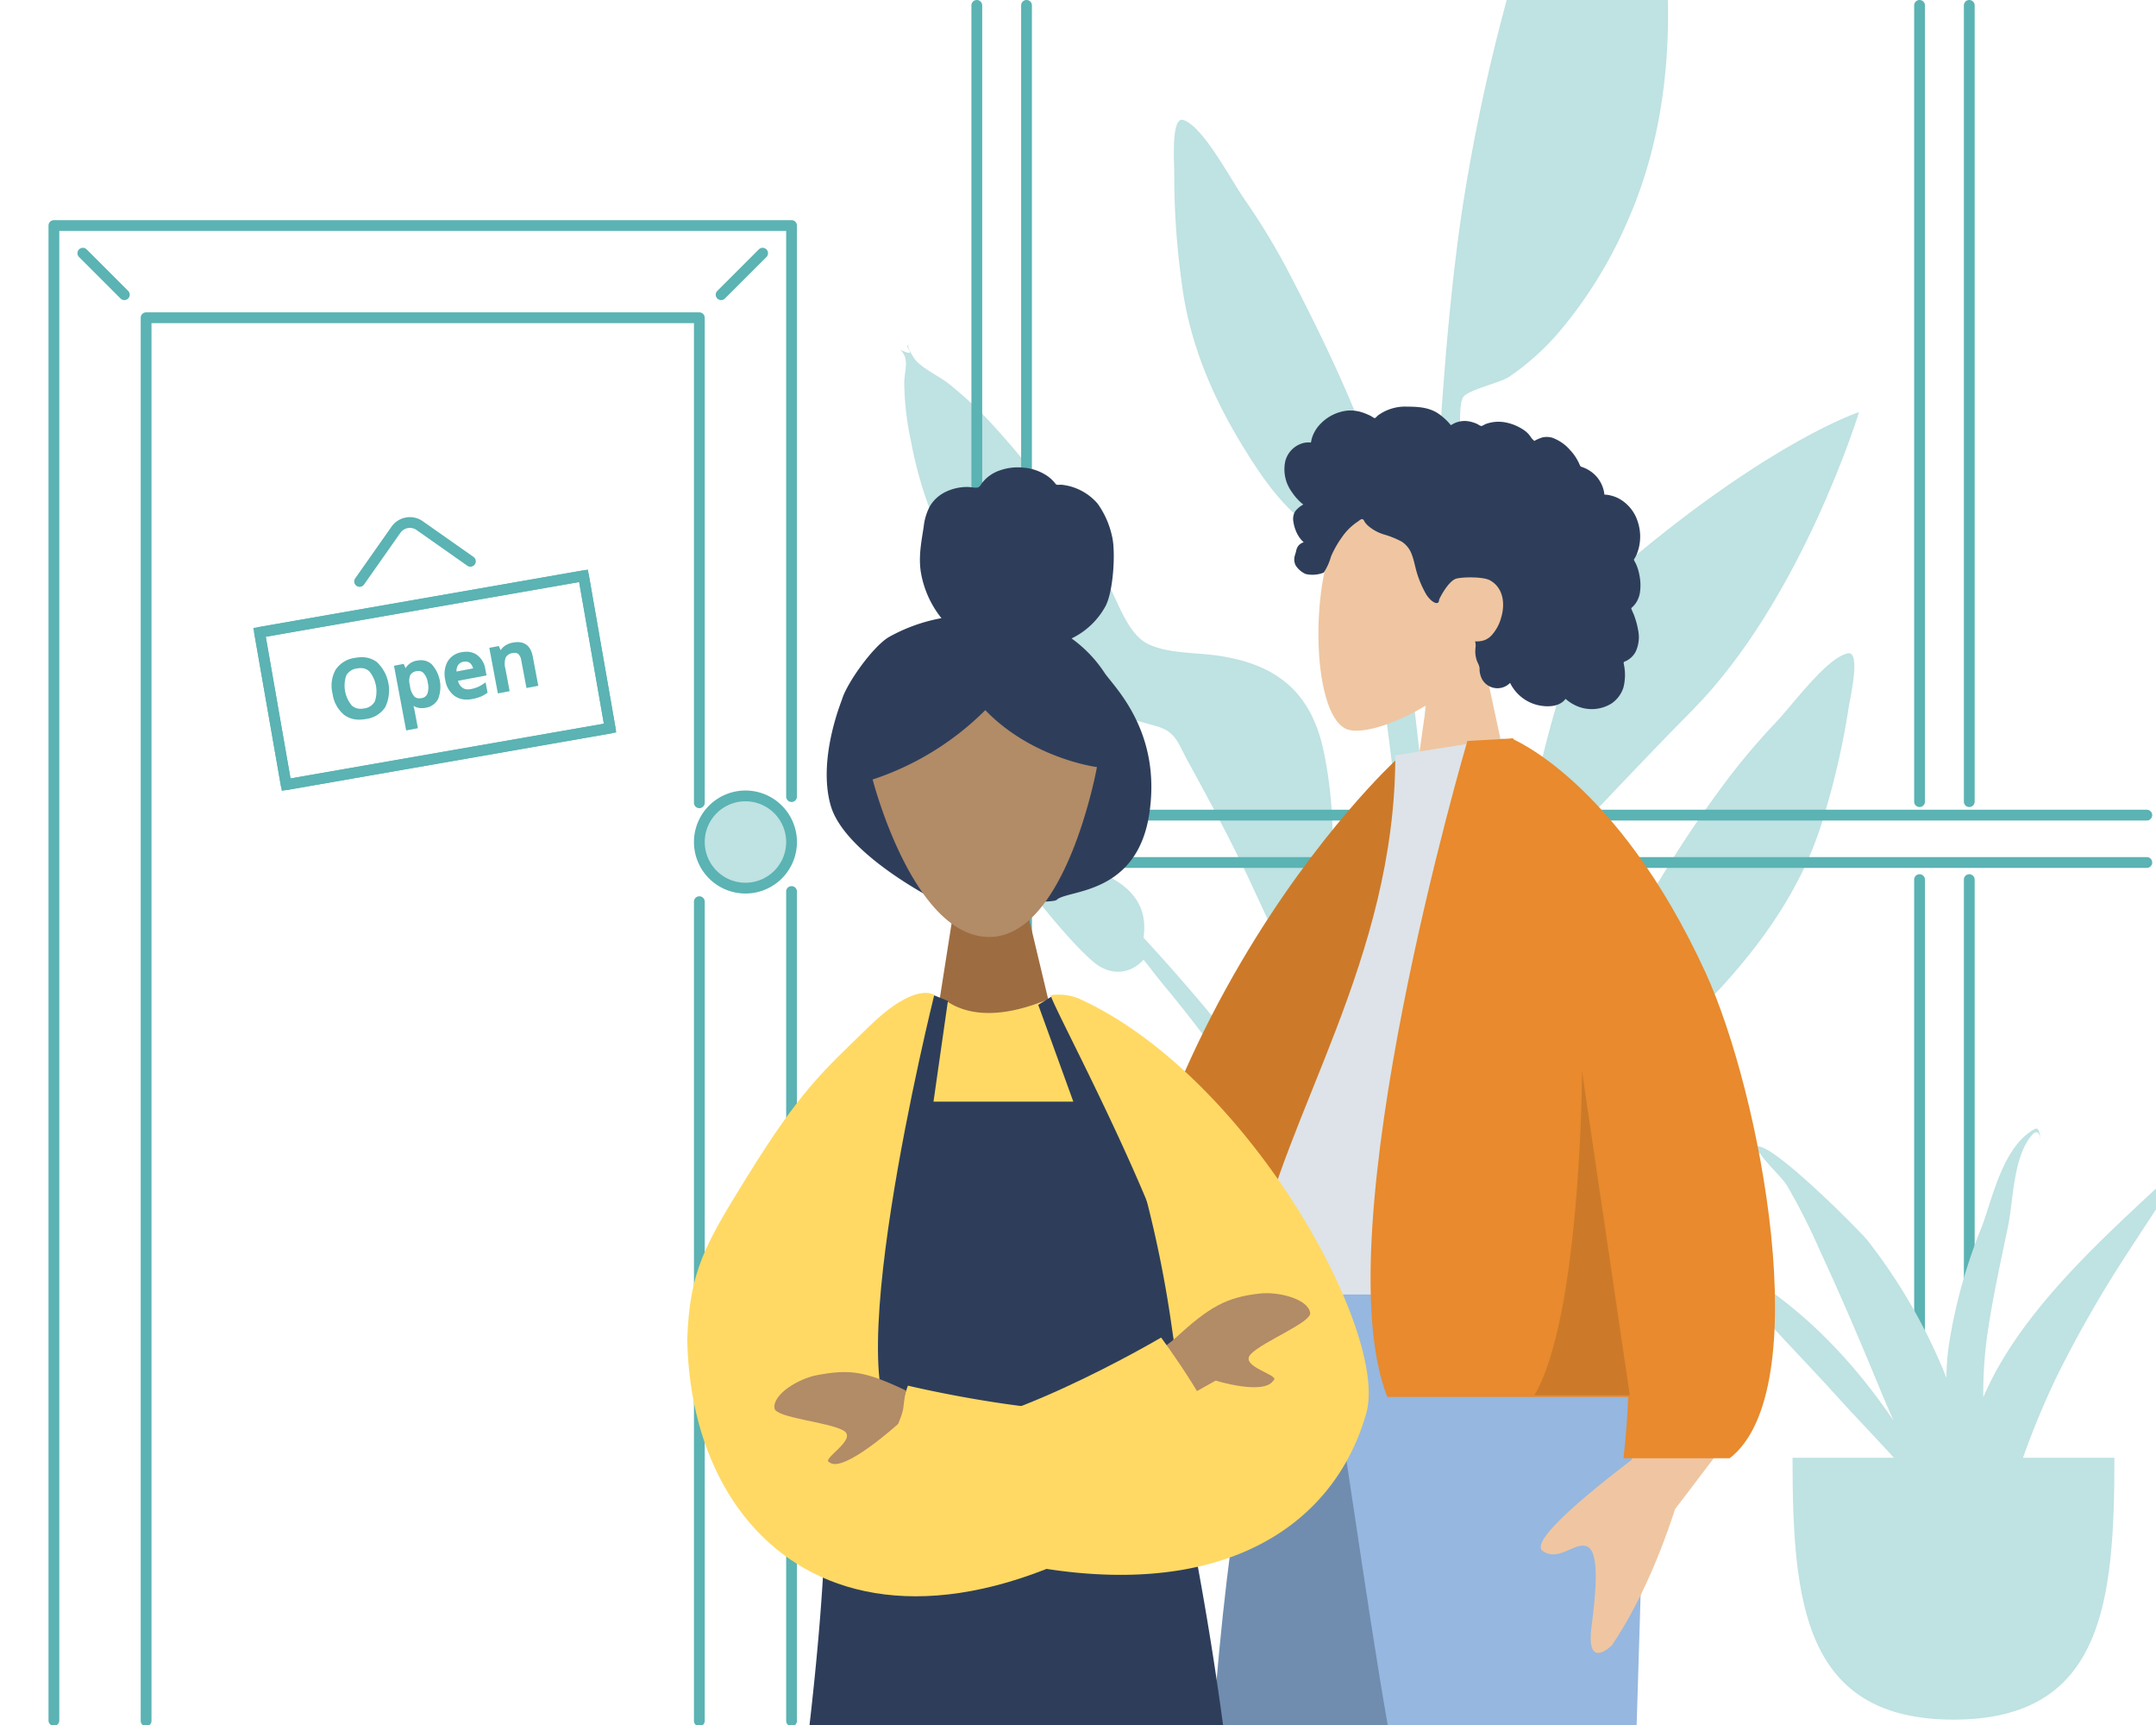 <svg xmlns="http://www.w3.org/2000/svg" xmlns:xlink="http://www.w3.org/1999/xlink" width="400" height="320" viewBox="0 0 400 320"><rect x="0" y="0" width="400" height="320" fill="#333333" stroke="none"/><defs><clipPath id="b"><rect width="400" height="320"/></clipPath></defs><g id="a" clip-path="url(#b)"><rect width="400" height="320" fill="#fff"/><g transform="translate(167.031 -39.74)"><path d="M13.182,14.874C10.516,11.072,5.568,1.418,1.816.059-.6-.816.1,8.235.073,9.961A144.659,144.659,0,0,0,1.41,29.892C2.856,41.832,7.585,52.466,14.07,62.628c3.337,5.229,7.252,10.522,12.674,13.784,2.5,1.5,2.943,1.9,5.407,3.2,2.87,1.507,2.545,5.579,3.839,8.57,1.8,4.153,17.576,136.374,15.974,157.065-.142,1.834,2.415,2.273,2.543.034.679-11.871-5.193-94.079-8.155-120.964s-5.96-50.636-8.966-59.937C33.74,53.094,27.154,39.524,21.672,29A125.132,125.132,0,0,0,13.182,14.874Z" transform="translate(50.754 61.953)" fill="#bfe2e2"/><path d="M-13.034-10.013C-19.971-15.106-3.924,5.964,2.353,11.058c3.471,2.816,7.1,1.814,9.141-.532,1.326,1.616,2.567,3.306,3.76,4.734,3.633,4.35,7.067,8.8,10.349,13.361,6.818,9.468,12.66,19.47,18.769,29.29C50.4,67.6,56.381,77.343,61.845,87.28c4.629,8.419,10.8,18.323,12.384,27.553C71.824,95.258,62.7,76.443,51.835,59.187A358.68,358.68,0,0,0,11.495,6.438C13.7-8.3-9.808-7.646-13.034-10.013Z" transform="translate(33.625 207.238)" fill="#bfe2e2"/><path d="M70.477.02C66.595.779,60.251,9.561,57.051,12.907A125.331,125.331,0,0,0,46.545,25.562,214.044,214.044,0,0,0,27.957,55.881,281.809,281.809,0,0,0,7.275,109.7,222.031,222.031,0,0,0,1,145.01c-.224,2.235-2.567,19.469.809,19.934,3.037.418,2.1-13.086,2.246-14.923C5.711,129.3,10.673,109.132,17.575,89.6c1.5-4.255,2.9-9.467,5.3-13.3,1.731-2.758.012-1.8,3.055-2.84,2.613-.9,5.589-.678,8.264-1.775,5.812-2.383,10.465-7.01,14.545-11.664,7.927-9.045,14.209-18.83,17.484-30.42a146.461,146.461,0,0,0,4.412-19.514C70.879,8.376,72.978-.47,70.477.02Z" transform="translate(105.316 160.924)" fill="#bfe2e2"/><path d="M58.329,8.7a351.811,351.811,0,0,0-34.4,81.436c-4.7,17.1-7.989,34.639-11.256,52.055-5.058,26.967-9.842,53.932-11.2,81.378C.1,251.177-2.607,283.016,6.433,309.6c-4.515-26.994-.216-55.727.545-82.889.364-12.967,1.418-25.806,2.8-38.7,1.342-12.5,3.534-24.95,5.575-37.356q1.491-9.063,3.1-18.105c.317-1.8.451-7.137,1.593-8.366s7.009-1.741,8.848-2.649a47.505,47.505,0,0,0,10.274-7.169A82.066,82.066,0,0,0,54.285,95.465C63.678,79.789,67.433,60.658,67.243,42.5c-.036-3.525-5.705-41.482-3.429-42q-.206-.241-.389-.5Q60.84,4.329,58.329,8.7Z" transform="translate(69.44 -7.446) rotate(-7)" fill="#bfe2e2"/><path d="M2.635,2.466C2.41,2.141.941-.123,1.681.022.175-.273,3.752,2.518,0,.806,1.781,2.488.753,4.674.729,6.938A54.912,54.912,0,0,0,2,17.857a74.877,74.877,0,0,0,5.09,16.5C12.244,45.886,21,56.981,31.393,64.187c5.131,3.558,10.16,4.769,16.012,6.407,3.7,1.035,3.99,2.947,5.952,6.534,4.085,7.471,8.1,14.915,11.7,22.638,4.3,9.222,8.478,18.455,12.417,27.839,13.27,31.611,24.071,64.361,29.743,98.254.139-19.973-4.482-40.543-10.31-59.581A355.6,355.6,0,0,0,81.239,125.8c-1.428-3.206-3.593-7.331-4.2-10.871-.425-2.48.874-4.866,1.468-7.478a78.255,78.255,0,0,0,.117-31.8C76.38,64.37,69.89,59.135,58.91,57.537c-4.015-.584-9.119-.37-12.8-2.082-4.011-1.864-5.666-7.993-7.947-11.927A162.2,162.2,0,0,0,16.4,13.923,70.6,70.6,0,0,0,8.953,7.074C7.288,5.744,3.77,4.1,2.635,2.466Z" transform="translate(0 103.825)" fill="#bfe2e2"/><path d="M58.3,6.252C58.654,2.958,56.769,0,54.31,0H4.82C2.361,0,.476,2.958.834,6.252L4.659,41.377C5.826,52.085,12.61,60.018,20.6,60.018H38.527c7.992,0,14.777-7.933,15.943-18.641Z" transform="translate(72.579 269.841)" fill="#bfe2e2"/><path d="M-3756.422-6893.66s-4.321-.667-4.315-.987c1-36.132,10.053-124.825,28.915-140.671,26.982-22.668,42.889-27.809,42.889-27.809s-10.638,34.745-30.829,55.214-24.567,26.716-28.95,28.281C-3751.231-6971.649-3756.422-6893.66-3756.422-6893.66Z" transform="translate(3866.811 7179.308)" fill="#bfe2e2"/></g><path d="M0,153.847a1,1,0,0,1-1-1V-1A1,1,0,0,1,0-2,1,1,0,0,1,1-1V152.847A1,1,0,0,1,0,153.847Z" transform="translate(146.856 166.384)" fill="#5bb3b3"/><path d="M140,324.316a1,1,0,0,1-1-1V46a1,1,0,0,1,1-1H276.856a1,1,0,0,1,1,1V151.937a1,1,0,1,1-2,0V47H141V323.316A1,1,0,0,1,140,324.316Z" transform="translate(-130 -4.162)" fill="#5bb3b3"/><path d="M0,140.142a1,1,0,0,1-1-1V-12.818a1,1,0,0,1,1-1,1,1,0,0,1,1,1v151.96A1,1,0,0,1,0,140.142Z" transform="translate(129.749 180.088)" fill="#5bb3b3"/><path d="M160,327.285a1,1,0,0,1-1-1V66a1,1,0,0,1,1-1H262.642a1,1,0,0,1,1,1v89.975a1,1,0,1,1-2,0V67H161V326.285A1,1,0,0,1,160,327.285Z" transform="translate(-132.893 -7.055)" fill="#5bb3b3"/><path d="M0,194.748a1,1,0,0,1-1-1V0A1,1,0,0,1,0-1,1,1,0,0,1,1,0V193.748A1,1,0,0,1,0,194.748Z" transform="translate(181.227 1)" fill="#5bb3b3"/><path d="M527.673,197.31H310.6a1,1,0,0,1-1-1v-8.787a1,1,0,0,1,1-1H527.673a1,1,0,0,1,0,2H311.6v6.787H527.673a1,1,0,0,1,0,2Z" transform="translate(-129.377 -36.31)" fill="#5bb3b3"/><path d="M0,116.695a1.5,1.5,0,0,1-1.5-1.5V0A1.5,1.5,0,0,1,0-1.5,1.5,1.5,0,0,1,1.5,0V115.195A1.5,1.5,0,0,1,0,116.695Z" transform="translate(163.227 202.664)" fill="#5ab3b3"/><path d="M0,194.748a1,1,0,0,1-1-1V0A1,1,0,0,1,0-1,1,1,0,0,1,1,0V193.748A1,1,0,0,1,0,194.748Z" transform="translate(190.451 1)" fill="#5bb3b3"/><path d="M0,116.695a1.5,1.5,0,0,1-1.5-1.5V0A1.5,1.5,0,0,1,0-1.5,1.5,1.5,0,0,1,1.5,0V115.195A1.5,1.5,0,0,1,0,116.695Z" transform="translate(172.451 202.664)" fill="#5ab3b3"/><path d="M0,148.712a1,1,0,0,1-1-1V0A1,1,0,0,1,0-1,1,1,0,0,1,1,0V147.712A1,1,0,0,1,0,148.712Z" transform="translate(356.133 1)" fill="#5bb3b3"/><path d="M0,116.509a1,1,0,0,1-1-1V0A1,1,0,0,1,0-1,1,1,0,0,1,1,0V115.509A1,1,0,0,1,0,116.509Z" transform="translate(356.132 163.174)" fill="#5bb3b3"/><path d="M0,148.712a1,1,0,0,1-1-1V0A1,1,0,0,1,0-1,1,1,0,0,1,1,0V147.712A1,1,0,0,1,0,148.712Z" transform="translate(365.356 1)" fill="#5bb3b3"/><path d="M0,116.509a1,1,0,0,1-1-1V0A1,1,0,0,1,0-1,1,1,0,0,1,1,0V115.509A1,1,0,0,1,0,116.509Z" transform="translate(365.356 163.174)" fill="#5bb3b3"/><ellipse cx="8.553" cy="8.554" rx="8.553" ry="8.554" transform="translate(129.748 148.275)" fill="#fff"/><g transform="translate(48.153 106.83)"><path d="M-1-1H62.02V29.683H-1ZM60.02,1H1V27.683H60.02Z" transform="matrix(0.985, -0.172, 0.172, 0.985, 0, 10.479)" fill="#5bb3b3"/></g><g transform="translate(61.788 119.369)"><g transform="translate(0)"><path d="M217.548,146.417a5.858,5.858,0,0,1-.533,4.237,5.5,5.5,0,0,1-7.3,1.385,5.9,5.9,0,0,1-2.034-3.781,5.8,5.8,0,0,1,.533-4.245,4.816,4.816,0,0,1,3.4-2.087,4.718,4.718,0,0,1,3.9.735A5.854,5.854,0,0,1,217.548,146.417Zm-8.034,1.512a4.8,4.8,0,0,0,1.339,2.8,3.249,3.249,0,0,0,4.642-.861,6.079,6.079,0,0,0-1.1-5.9,2.786,2.786,0,0,0-2.5-.566,2.848,2.848,0,0,0-2.148,1.44A4.76,4.76,0,0,0,209.513,147.928Z" transform="translate(-207.523 -139.006)" fill="#5bb3b3"/><path d="M212.842,141.556a4.553,4.553,0,0,1,2.824.907,7.226,7.226,0,0,1,1.562,8.321,4.988,4.988,0,0,1-3.539,2.226,7.064,7.064,0,0,1-1.3.128,4.555,4.555,0,0,1-2.825-.9,6.164,6.164,0,0,1-2.129-3.934,6.067,6.067,0,0,1,.566-4.423,5.075,5.075,0,0,1,3.57-2.2A6.889,6.889,0,0,1,212.842,141.556Zm-.452,11.082a6.566,6.566,0,0,0,1.207-.12,4.454,4.454,0,0,0,3.2-1.995,6.743,6.743,0,0,0-1.438-7.663,4.064,4.064,0,0,0-2.521-.8,6.388,6.388,0,0,0-1.177.117,4.6,4.6,0,0,0-3.239,1.973,5.592,5.592,0,0,0-.5,4.066,5.689,5.689,0,0,0,1.94,3.628A4.067,4.067,0,0,0,212.39,152.638Zm.243-9.559a2.811,2.811,0,0,1,1.925.7,6.31,6.31,0,0,1,1.159,6.2,3.064,3.064,0,0,1-2.3,1.559,4.292,4.292,0,0,1-.788.077,2.843,2.843,0,0,1-1.938-.7,6.238,6.238,0,0,1-1.16-6.19,3.1,3.1,0,0,1,2.323-1.57A4.254,4.254,0,0,1,212.633,143.08Zm-.008,8.04a3.793,3.793,0,0,0,.7-.069,2.558,2.558,0,0,0,1.952-1.3,5.851,5.851,0,0,0-1.047-5.6,2.3,2.3,0,0,0-1.593-.576,3.754,3.754,0,0,0-.69.068,2.59,2.59,0,0,0-1.973,1.31,5.776,5.776,0,0,0,1.048,5.583A2.326,2.326,0,0,0,212.625,151.12Z" transform="translate(-207.523 -139.006)" fill="#5bb3b3"/><path d="M222.366,150.575a2.835,2.835,0,0,1-2.552-.645l-.1.019q.291.988.331,1.205l.614,3.261-1.692.319-2.165-11.5,1.368-.258q.1.214.439,1.021l.086-.016a2.7,2.7,0,0,1,2.148-1.657,2.813,2.813,0,0,1,2.526.643,6.024,6.024,0,0,1,1.128,6.079A2.834,2.834,0,0,1,222.366,150.575Zm-1.7-6.79a1.788,1.788,0,0,0-1.362.866,3.119,3.119,0,0,0-.11,1.974l.048.251a3.788,3.788,0,0,0,.858,2.019,1.74,1.74,0,0,0,1.627.369,1.556,1.556,0,0,0,1.219-.974,3.794,3.794,0,0,0,.089-2.142,3.65,3.65,0,0,0-.853-1.938A1.6,1.6,0,0,0,220.663,143.784Z" transform="translate(-205.201 -138.894)" fill="#5bb3b3"/><path d="M218.767,155.025l-2.258-12,1.8-.34.082.176c.049.106.139.311.267.614a2.978,2.978,0,0,1,2.133-1.405,3.881,3.881,0,0,1,.716-.07,2.956,2.956,0,0,1,2.022.772,6.262,6.262,0,0,1,1.184,6.379,3.083,3.083,0,0,1-2.306,1.666,3.96,3.96,0,0,1-.73.071,2.966,2.966,0,0,1-1.558-.422c.091.321.146.534.166.637l.66,3.507Zm-1.674-11.6,2.073,11.014,1.2-.226L219.8,151.2c-.015-.079-.078-.339-.325-1.181l-.078-.266.495-.092.092.082a2.447,2.447,0,0,0,1.7.648,3.461,3.461,0,0,0,.638-.063,2.574,2.574,0,0,0,1.953-1.4,5.787,5.787,0,0,0-1.072-5.779,2.437,2.437,0,0,0-1.689-.645,3.38,3.38,0,0,0-.624.061,2.441,2.441,0,0,0-1.963,1.507l-.052.125-.418.079-.078-.186c-.178-.424-.288-.68-.356-.836Zm4.122,6.138a1.786,1.786,0,0,1-1.292-.49,3.975,3.975,0,0,1-.929-2.152l-.047-.251a3.316,3.316,0,0,1,.134-2.136,2.03,2.03,0,0,1,1.537-1,1.853,1.853,0,0,1,1.738.495,3.9,3.9,0,0,1,.922,2.069,4.048,4.048,0,0,1-.1,2.284,1.8,1.8,0,0,1-1.4,1.123A3.007,3.007,0,0,1,221.215,149.565ZM221.056,144a1.874,1.874,0,0,0-.346.034,1.543,1.543,0,0,0-1.186.736,2.908,2.908,0,0,0-.086,1.812l.047.251a3.585,3.585,0,0,0,.786,1.886,1.287,1.287,0,0,0,.944.349,2.508,2.508,0,0,0,.462-.047,1.311,1.311,0,0,0,1.035-.826,3.578,3.578,0,0,0,.073-2,3.432,3.432,0,0,0-.783-1.807A1.284,1.284,0,0,0,221.056,144Z" transform="translate(-205.201 -138.894)" fill="#5bb3b3"/><path d="M229.118,149.267a3.913,3.913,0,0,1-3.108-.536,4.181,4.181,0,0,1-1.609-2.787,4.594,4.594,0,0,1,.394-3.251,3.419,3.419,0,0,1,2.462-1.618,3.336,3.336,0,0,1,2.671.489,3.719,3.719,0,0,1,1.41,2.463l.173.914-5.306,1a2.662,2.662,0,0,0,.961,1.664,2.222,2.222,0,0,0,1.78.309,6.2,6.2,0,0,0,1.289-.38,7,7,0,0,0,1.223-.689l.259,1.375a5.246,5.246,0,0,1-1.174.654A7.82,7.82,0,0,1,229.118,149.267Zm-1.62-6.91a1.732,1.732,0,0,0-1.2.754,2.472,2.472,0,0,0-.3,1.6l3.613-.68a2.244,2.244,0,0,0-.755-1.4A1.656,1.656,0,0,0,227.5,142.357Z" transform="translate(-203.329 -139.21)" fill="#5bb3b3"/><path d="M228.115,149.616a3.8,3.8,0,0,1-2.249-.682,4.438,4.438,0,0,1-1.71-2.945,4.856,4.856,0,0,1,.424-3.423,3.673,3.673,0,0,1,2.631-1.737,4.76,4.76,0,0,1,.875-.086,3.333,3.333,0,0,1,1.988.617,3.976,3.976,0,0,1,1.51,2.62l.219,1.16-5.291,1a2.274,2.274,0,0,0,.8,1.265,1.74,1.74,0,0,0,1.056.319,2.884,2.884,0,0,0,.532-.053,5.973,5.973,0,0,0,1.238-.365,6.783,6.783,0,0,0,1.179-.665l.316-.218.359,1.908-.127.093a5.521,5.521,0,0,1-1.23.685,8.1,8.1,0,0,1-1.47.407A5.684,5.684,0,0,1,228.115,149.616Zm-.029-8.372a4.259,4.259,0,0,0-.782.077,3.154,3.154,0,0,0-2.292,1.5,4.377,4.377,0,0,0-.364,3.078,3.96,3.96,0,0,0,1.508,2.629,3.315,3.315,0,0,0,1.96.59,5.187,5.187,0,0,0,.957-.1,7.6,7.6,0,0,0,1.379-.381,4.97,4.97,0,0,0,.99-.532l-.16-.849a6.761,6.761,0,0,1-.949.5,6.47,6.47,0,0,1-1.341.4,3.382,3.382,0,0,1-.624.062,2.253,2.253,0,0,1-1.348-.413,2.911,2.911,0,0,1-1.059-1.813l-.055-.252,5.314-1-.126-.668a3.5,3.5,0,0,0-1.31-2.306A2.843,2.843,0,0,0,228.085,141.244Zm-2.306,3.762-.025-.274a2.72,2.72,0,0,1,.338-1.758,1.98,1.98,0,0,1,1.36-.864,1.908,1.908,0,0,1,1.56.315,2.491,2.491,0,0,1,.85,1.554l.05.248Zm2.129-2.44a1.974,1.974,0,0,0-.363.036,1.48,1.48,0,0,0-1.033.644,2.042,2.042,0,0,0-.275,1.165l3.076-.579a1.833,1.833,0,0,0-.6-1.008A1.284,1.284,0,0,0,227.908,142.567Z" transform="translate(-203.329 -139.21)" fill="#5bb3b3"/><path d="M239.447,147.219l-1.7.319-.921-4.895a2.173,2.173,0,0,0-.629-1.305,1.458,1.458,0,0,0-1.263-.233,1.9,1.9,0,0,0-1.45.929,3.568,3.568,0,0,0-.1,2.218l.746,3.966-1.692.319-1.5-7.963,1.324-.249.434,1,.086-.016a2.4,2.4,0,0,1,.858-1.07,3.478,3.478,0,0,1,1.41-.586q2.866-.538,3.414,2.377Z" transform="translate(-201.661 -139.567)" fill="#5bb3b3"/><path d="M232.242,148.828l-1.59-8.454,1.766-.332.337.777a2.746,2.746,0,0,1,.745-.785,3.741,3.741,0,0,1,1.51-.629,4.821,4.821,0,0,1,.884-.088c1.54,0,2.49.9,2.823,2.664l1.023,5.437-2.191.411-.968-5.14a1.953,1.953,0,0,0-.544-1.16,1,1,0,0,0-.673-.217,2.083,2.083,0,0,0-.382.039,1.658,1.658,0,0,0-1.275.8,3.368,3.368,0,0,0-.074,2.057l.793,4.211Zm-1.006-8.055,1.405,7.471,1.2-.226-.7-3.72a3.757,3.757,0,0,1,.121-2.379,2.147,2.147,0,0,1,1.626-1.06,1.7,1.7,0,0,1,1.47.287,2.416,2.416,0,0,1,.714,1.451l.875,4.649,1.208-.227-.93-4.945c-.286-1.519-1.049-2.257-2.331-2.257a4.322,4.322,0,0,0-.791.08,3.247,3.247,0,0,0-1.31.544,2.161,2.161,0,0,0-.772.96l-.051.128-.417.079-.434-1Z" transform="translate(-201.661 -139.567)" fill="#5bb3b3"/></g></g><ellipse cx="8.553" cy="8.554" rx="8.553" ry="8.554" transform="translate(129.749 147.647)" fill="#bfe2e2"/><path d="M8.553-1A9.554,9.554,0,1,1-1,8.554,9.564,9.564,0,0,1,8.553-1Zm0,17.107A7.554,7.554,0,1,0,1,8.554,7.562,7.562,0,0,0,8.553,16.107Z" transform="translate(129.749 147.647)" fill="#5bb3b3"/><g transform="translate(15.371 46.97)"><path d="M7.7,8.7a1,1,0,0,1-.707-.293l-7.7-7.7a1,1,0,0,1,0-1.414,1,1,0,0,1,1.414,0l7.7,7.7A1,1,0,0,1,7.7,8.7Z" transform="translate(0 0)" fill="#5bb3b3"/><path d="M0,8.7a1,1,0,0,1-.707-.293,1,1,0,0,1,0-1.414l7.7-7.7a1,1,0,0,1,1.414,0,1,1,0,0,1,0,1.414l-7.7,7.7A1,1,0,0,1,0,8.7Z" transform="translate(118.416 0)" fill="#5bb3b3"/></g><path d="M0-1H61.02a1,1,0,0,1,1,1V28.683a1,1,0,0,1-1,1H0a1,1,0,0,1-1-1V0A1,1,0,0,1,0-1ZM60.02,1H1V27.683H60.02Z" transform="matrix(0.985, -0.172, 0.172, 0.985, 48.153, 117.309)" fill="#5bb3b3"/><path d="M206.308,122.343a1,1,0,0,1-.817-1.575l6.746-9.594a4.152,4.152,0,0,1,5.786-1.008l9.431,6.631a1,1,0,0,1-1.15,1.636l-9.431-6.631a2.152,2.152,0,0,0-3,.522l-6.746,9.595A1,1,0,0,1,206.308,122.343Z" transform="translate(-139.592 -13.479)" fill="#5bb3b3"/><g transform="translate(313.568 209.354)"><path d="M0,0C0,26.828,2.07,48.577,29.858,48.577S59.716,26.828,59.716,0" transform="translate(19 61.068)" fill="#bfe2e2"/><path d="M57.125,44.33a56.667,56.667,0,0,0-2.729,5.5A76.973,76.973,0,0,1,55.142,38.2c.969-6.717,2.449-13.4,3.84-20.069,1-4.794.937-13.405,4.731-17.226C64.754.082,65,1.7,65,2.405c.013.149,0-2.869-1.013-2.344-6,3.17-7.947,13.139-9.869,18.13A97.738,97.738,0,0,0,47.951,40.5a51.09,51.09,0,0,0-.415,5.74c-.2-.511-.4-1.026-.608-1.535A104.133,104.133,0,0,0,32.958,20.813C31.522,18.973,13.475.819,12.062,3.6a1.9,1.9,0,0,0,.876,1c.026.03.027.014.012-.032,1.06,1.751,4.074,4.455,5.012,5.989a116.869,116.869,0,0,1,6.064,11.977c3.942,8.493,7.6,17.072,11.144,25.669.825,2,1.686,3.994,2.563,5.979C28.686,40.839,16.616,28.723,0,21.787c5.675,2.953,9.4,8.508,13.228,12.761,4.622,5.13,9.491,10.122,14.122,15.247,5.462,6.045,11.889,12.411,17.143,19.1,5.089,10.926,10.035,21.865,13.087,33.351-1.251-3.968-.1-9.452-.312-13.617A94,94,0,0,0,56.2,78.744a20.612,20.612,0,0,1,1.445,4.339c-.229-2.311-.492-4.607-.775-6.892.727-2.139,1.44-4.134,1.922-5.778a150.506,150.506,0,0,1,9.418-24.8,222.609,222.609,0,0,1,12.592-22c2.161-3.335,4.352-6.657,6.53-9.985,1.425-2.179,2.782-5.667,4.766-7.754C79.274,17.863,65.262,29.941,57.125,44.33" transform="translate(0 0)" fill="#bfe2e2"/></g><path d="M25.883,0H0C3.887,24.745,10.743,46.265,20.955,65.792a233.307,233.307,0,0,1-1.4-35.013C20.149,17.8,22.278,7.441,25.882,0Z" transform="matrix(-0.996, 0.087, -0.087, -0.996, 251.456, 269.225)" fill="rgba(0,0,0,0.1)"/><g transform="translate(12.048 13.34)"><g transform="translate(158.349 62.091)"><path d="M41.791,91.156H0C.688,81.84,1.551,72.793,2.564,64.264c.986-8.3,2.144-16.371,3.444-23.984C7.27,32.894,8.7,25.715,10.264,18.945c1.511-6.55,3.193-12.924,5-18.945h47.7c-4.9,22.337-12.022,53.006-21.167,91.155Z" transform="translate(54.643 153.413)" fill="#708daf"/><path d="M41.791,91.655H-.538l.04-.537C.19,81.8,1.053,72.746,2.068,64.205,3.054,55.895,4.214,47.817,5.515,40.2c1.263-7.4,2.7-14.584,4.261-21.364,1.515-6.563,3.2-12.948,5.006-18.976L14.889-.5h48.69l-.133.607C58.549,22.428,51.427,53.1,42.277,91.272l-.485-.116h0Zm-41.252-1H41.4C50.418,53.012,57.462,22.687,62.336.5h-46.7c-1.76,5.9-3.4,12.145-4.883,18.558-1.56,6.761-2.99,13.93-4.25,21.307-1.3,7.6-2.456,15.665-3.44,23.959C2.068,72.685,1.219,81.541.539,90.655Z" transform="translate(54.643 153.413)" fill="rgba(0,0,0,0)"/><path d="M60.737,91.156H14.549c-2.185-12.606-4.084-25.286-6.094-38.711C5.941,35.654,3.341,18.291,0,0H63.511c-.714,18.707-1.17,35.321-1.652,52.91-.334,12.183-.679,24.782-1.122,38.245Z" transform="translate(72.511 153.413)" fill="#96b7df"/><path d="M60.737,91.655H14.128l-.072-.415C11.87,78.633,9.972,65.954,7.962,52.531l0-.012C5.448,35.736,2.849,18.381-.492.09L-.6-.5H64.03l-.02.519c-.713,18.7-1.169,35.3-1.651,52.879l0,.082c-.334,12.167-.679,24.748-1.12,38.192l-.491-.016h-.008Zm-45.768-1H60.253c.434-13.259.775-25.684,1.1-37.7l0-.082c.478-17.419.93-33.882,1.632-52.371H.6c3.292,18.09,5.863,35.26,8.35,51.871l0,.012C10.938,65.652,12.816,78.2,14.97,90.655Z" transform="translate(72.511 153.413)" fill="rgba(0,0,0,0)"/><path d="M1.39,0,14,9.592Q29.214,14.564,39.241,21.3c1.552,1.571,3.365,4.682-3.369,3.808s-13.855-1.491-14.909.766,2.893,5.229.844,8.242q-2.049,3.013-17-16.537L0,18.516Z" transform="translate(149.978 190.512) rotate(90)" fill="#efc6a1"/><path d="M46.026,0S26.286,49.414,22.572,54.125c-1.816,2.3-12.867,8.124-20.332,11.2-3,1.237-2.4,3.761-1.543,4.58,6.981,6.663,13.517,1.928,21.159.172,8.372-1.924,5.6,7.944,12.216,6.527-.971-4.549-3.664-13.2-.536-17.842C35.62,55.672,64.517,4.006,64.517,4.006Z" transform="matrix(0.978, -0.208, 0.208, 0.978, 0, 159.238)" fill="#efc6a1"/><path d="M0,0,7.48,34.851C3.309,39.746.485,45.745.957,52.467,2.317,71.834,29.287,67.573,34.533,57.8s4.623-34.57-2.157-36.317c-2.7-.7-8.465,1.01-14.328,4.542L21.729,0Z" transform="translate(112.23 81.45) rotate(180)" fill="#efc6a1"/><path d="M55.808,0S-2.592,53.395.124,141.179H14.98C34.343,107.462,61.689,5.226,61.689,5.226Z" transform="translate(32.848 65.486)" fill="#cc7a29"/><path d="M71.75,103.17H2.479C-.686,103.17-.09,98.6.368,96.3c5.281-26.607,25.9-55.289,25.9-93.163L46.244,0C62.771,26.569,68.486,59.281,71.75,103.17Z" transform="translate(62.209 61.539)" fill="#dde3e9"/><path d="M65.468,122.174H3.114C-8.957,91.681,17.962.484,17.962.484L26.447,0C41.229,26.647,62.549,78.158,65.468,122.174Z" transform="translate(83.882 61.539)" fill="#e88a2d"/><path d="M5.913,0S25.561,7.746,41.958,43.4c10.35,22.5,20.675,77.652,4.5,90.149h-19.7C33.869,72.713.032,5.226.032,5.226Z" transform="translate(104.05 61.539)" fill="#e88a2d"/><path d="M.2,10.1A4.7,4.7,0,0,1,3.494,6.764a4.337,4.337,0,0,1,1.211-.12c.146.006.187.048.255-.054a1.339,1.339,0,0,0,.073-.349,6.588,6.588,0,0,1,.246-.815A6.656,6.656,0,0,1,6.885,3.038a8.086,8.086,0,0,1,4.856-2.3,7.082,7.082,0,0,1,2.919.4,11.562,11.562,0,0,1,1.417.606c.138.069.587.409.726.387s.461-.4.586-.5A8.584,8.584,0,0,1,22.75,0C24.916.016,27,.124,28.807,1.444a12.112,12.112,0,0,1,1.093.907c.183.17.359.345.528.529q.153.166.3.34c.162.2.136.262.362.124a4.5,4.5,0,0,1,2.891-.65,6.472,6.472,0,0,1,1.745.493c.19.081.628.4.83.407s.633-.3.839-.373A6.883,6.883,0,0,1,40.881,2.9,9.009,9.009,0,0,1,44.3,4.243a4.6,4.6,0,0,1,1.267,1.152c.149.206.284.423.453.614.1.112.295.226.348.368a7.512,7.512,0,0,1,1.449-.64,3.572,3.572,0,0,1,2.04.078A8.11,8.11,0,0,1,53.074,8.1a9.128,9.128,0,0,1,1.191,1.6q.243.412.445.845a3.145,3.145,0,0,0,.2.44c.111.162.186.165.388.236a6.274,6.274,0,0,1,2.672,1.788,6.155,6.155,0,0,1,1.383,2.932,1.493,1.493,0,0,0,.056.361c.051.047.257.026.335.036a7.053,7.053,0,0,1,.8.141,6.63,6.63,0,0,1,1.412.507A7.375,7.375,0,0,1,65.571,21.3a8.754,8.754,0,0,1-.137,6,5.856,5.856,0,0,1-.445.878c-.107.171-.141.172-.072.351.077.2.218.394.31.59a8.461,8.461,0,0,1,.639,2,9.4,9.4,0,0,1,.11,3.465,5,5,0,0,1-.535,1.52,4.36,4.36,0,0,1-.469.68c-.092.11-.19.214-.292.315a1.951,1.951,0,0,0-.185.171c-.122.156-.147.028-.084.257a10.26,10.26,0,0,0,.408.948c.125.321.239.647.342.976a14.388,14.388,0,0,1,.5,2.034,6.384,6.384,0,0,1-.451,3.951,3.952,3.952,0,0,1-1.118,1.331,4.15,4.15,0,0,1-.735.446c-.133.063-.3.09-.364.219s.032.413.054.568a9.468,9.468,0,0,1-.111,4.081,5.638,5.638,0,0,1-2.236,3,6.958,6.958,0,0,1-6.953.2,7.3,7.3,0,0,1-1.552-1.066c-1.191,1.6-3.641,1.552-5.381,1.1A7.729,7.729,0,0,1,41.9,51.25a3.272,3.272,0,0,1-5.2-.683,4.328,4.328,0,0,1-.439-1.425c-.036-.26-.013-.522-.04-.779a4.025,4.025,0,0,0-.38-.965,5.325,5.325,0,0,1-.4-1.923,9.761,9.761,0,0,1,.074-1.033,3.547,3.547,0,0,0-.105-.907,4.152,4.152,0,0,0,1.757-.22,3.47,3.47,0,0,0,1.359-.955,7.923,7.923,0,0,0,1.709-3.194c.773-2.53.456-5.565-2.089-6.953-1.186-.647-4.738-.645-6.151-.325-1.485.336-3.169,3.612-3.251,3.919-.051.191-.025.426-.2.553-.385.279-1.02-.205-1.3-.444A5.139,5.139,0,0,1,26.1,34.4a18.779,18.779,0,0,1-1.566-3.84c-.289-1.023-.475-2.079-.853-3.076a4.705,4.705,0,0,0-1.893-2.441,16.671,16.671,0,0,0-3.256-1.318,8.084,8.084,0,0,1-3.013-1.654A4.162,4.162,0,0,1,15,21.493c-.118-.165-.235-.481-.415-.586-.28-.163-.689.261-.931.415a10.763,10.763,0,0,0-3,2.974,18.5,18.5,0,0,0-1.99,3.541,10.236,10.236,0,0,1-1.338,2.953,5.649,5.649,0,0,1-3.368.255A4.254,4.254,0,0,1,2.12,29.455a2.468,2.468,0,0,1-.209-1.618c.065-.326.2-.631.269-.952a2.967,2.967,0,0,1,.247-.771,1.9,1.9,0,0,1,1.185-.944,5.563,5.563,0,0,1-1.28-1.735,7.445,7.445,0,0,1-.663-2.261,2.744,2.744,0,0,1,.367-1.761,4.639,4.639,0,0,1,1.5-1.248,9.782,9.782,0,0,1-2.094-2.28A7.114,7.114,0,0,1,.2,10.1Z" transform="translate(67.867 0)" fill="#2e3e5a"/><path d="M8.855,0S8.653,45.515,0,60.034H17.71Z" transform="translate(114.269 123.366)" fill="#cc7a29"/></g><g transform="translate(104 69.517)"><path d="M0,0,10.038,42.075h7.239L23.89,0Z" transform="translate(80.686 111.995) rotate(180)" fill="#9d6d41"/><path d="M4508.837,785.263a12.626,12.626,0,0,1,2.854.857c2.865,1.9,8.787,3.916,19.6-.857,27.628,30.631,31.1,84.766,31.1,84.766l-74.822,8.369S4508.09,784.584,4508.837,785.263Z" transform="translate(-4451.944 -683.153)" fill="#ffd964"/><path d="M76.719,135.405H0c1.482-12.951,2.418-24.151,2.779-33.289A91.288,91.288,0,0,1,4.513,87.662c.833-4.16,1.82-7.7,2.614-10.542C8.2,73.267,8.98,70.484,8.636,68.815,8.15,66.454,8.6,61.367,9.981,53.7c1.1-6.137,2.8-13.933,5.038-23.17C18.793,14.966,22.831.6,23,0l2.674,1.083L23,19.766H48.94L42.435,1.821,45.318,0l.006.009c.3.468,3.008,4.756,6.322,11.169,2.047,3.961,3.92,7.946,5.568,11.844A131.233,131.233,0,0,1,62.3,37.143a216.612,216.612,0,0,1,5,25.1c1.355,9,3.15,23.23,4.011,39.87C73.43,113.233,75.247,124.434,76.719,135.405Z" transform="translate(34.143 101.737)" fill="#2e3e5a"/><path d="M18.508,24.562A31.564,31.564,0,0,1,28.843,23.7a18.566,18.566,0,0,1-1.49-9.131c.294-2.987,1.557-5.5,2.717-8.141a10.487,10.487,0,0,1,2.077-3.341,6.9,6.9,0,0,1,3.45-1.8,9.29,9.29,0,0,1,4.029.11c.589.141,1.121.426,1.7.592s.868-.193,1.286-.555a6.958,6.958,0,0,1,3.8-1.4A10.017,10.017,0,0,1,50.8.687a9.175,9.175,0,0,1,3.7,2.457,6.627,6.627,0,0,1,1.133,1.718c.112.259.133.412.389.513.237.093.511.1.755.193a10.209,10.209,0,0,1,5.551,5.117,16.252,16.252,0,0,1,1.016,6.491c-.015,2.694-2.25,9.661-4.441,12.163a14.148,14.148,0,0,1-7.716,4.244A24.213,24.213,0,0,1,55.465,41.4c1.089,3.048,7.391,13.275,1.21,27.36s-18.4,9.571-20.719,10.952c-1.062.632-21.953-5.82-22.745-6.744C12.881,72.58.155,60.84,0,51.953s6.824-17.99,7.134-18.492C8.784,30.8,15.15,25.509,18.508,24.562Z" transform="matrix(0.966, -0.259, 0.259, 0.966, 24.616, 16.393)" fill="#2e3e5a"/><path d="M4436.19,736.365s7.5,29.356,21.729,29.212,19.887-31.515,19.887-31.515-11.994-1.518-20.717-10.56A53.059,53.059,0,0,1,4436.19,736.365Z" transform="translate(-4390.337 -674.621)" fill="#b28b67"/><path d="M41.659.019c.624,4.1,29.561,72.342,15.653,77.119S7.739,69.223,7.739,69.223L7.19,70.392S-.513,87.523.027,93.827c50.221,26.233,81.7,14.5,91.719-10.651,5.72-14.358-15.07-64.441-44.932-81.987A9.827,9.827,0,0,0,41.659.019Z" transform="matrix(0.995, -0.105, 0.105, 0.995, 37.425, 106.124)" fill="#ffd964"/><path d="M0,11.29l11.25,6.18s2.368,9.01,5.661,9.066c1.687.785-1.251-6.805,1.947-6.147s11,6.462,12.345,5.283c1.989-1.743.215-7.1-1.874-9.759-3.906-4.977-7.14-6.679-15.133-8.907C7.927,5.259.641,0,.641,0Z" transform="translate(88.72 173.536) rotate(-58)" fill="#b28b67"/><path d="M58.2.794S23.907,74.334,37.815,79.11,87.388,71.2,87.388,71.2,95.729,88.452,95.1,95.8C27.215,131.261-6.424,97.356,1.016,54.807c2.83-12.3,6.416-16.46,16.513-27.384C30.605,13.276,35.082,10.857,45.249,4.2S58.2.794,58.2.794Z" transform="translate(0 112.051) rotate(-11)" fill="#ffd964"/><path d="M0,13.8S1.629.113,4.923.057C6.609-.728,3.672,6.862,6.869,6.2S17.87-.258,19.214.921c1.989,1.743.216,7.1-1.874,9.759-3.906,4.977-6.377,6.5-14.37,8.733C1.048,16.044,1.18,17.234,0,13.8Z" transform="translate(41.537 191.695) rotate(-139)" fill="#b28b67"/></g></g></g></svg>